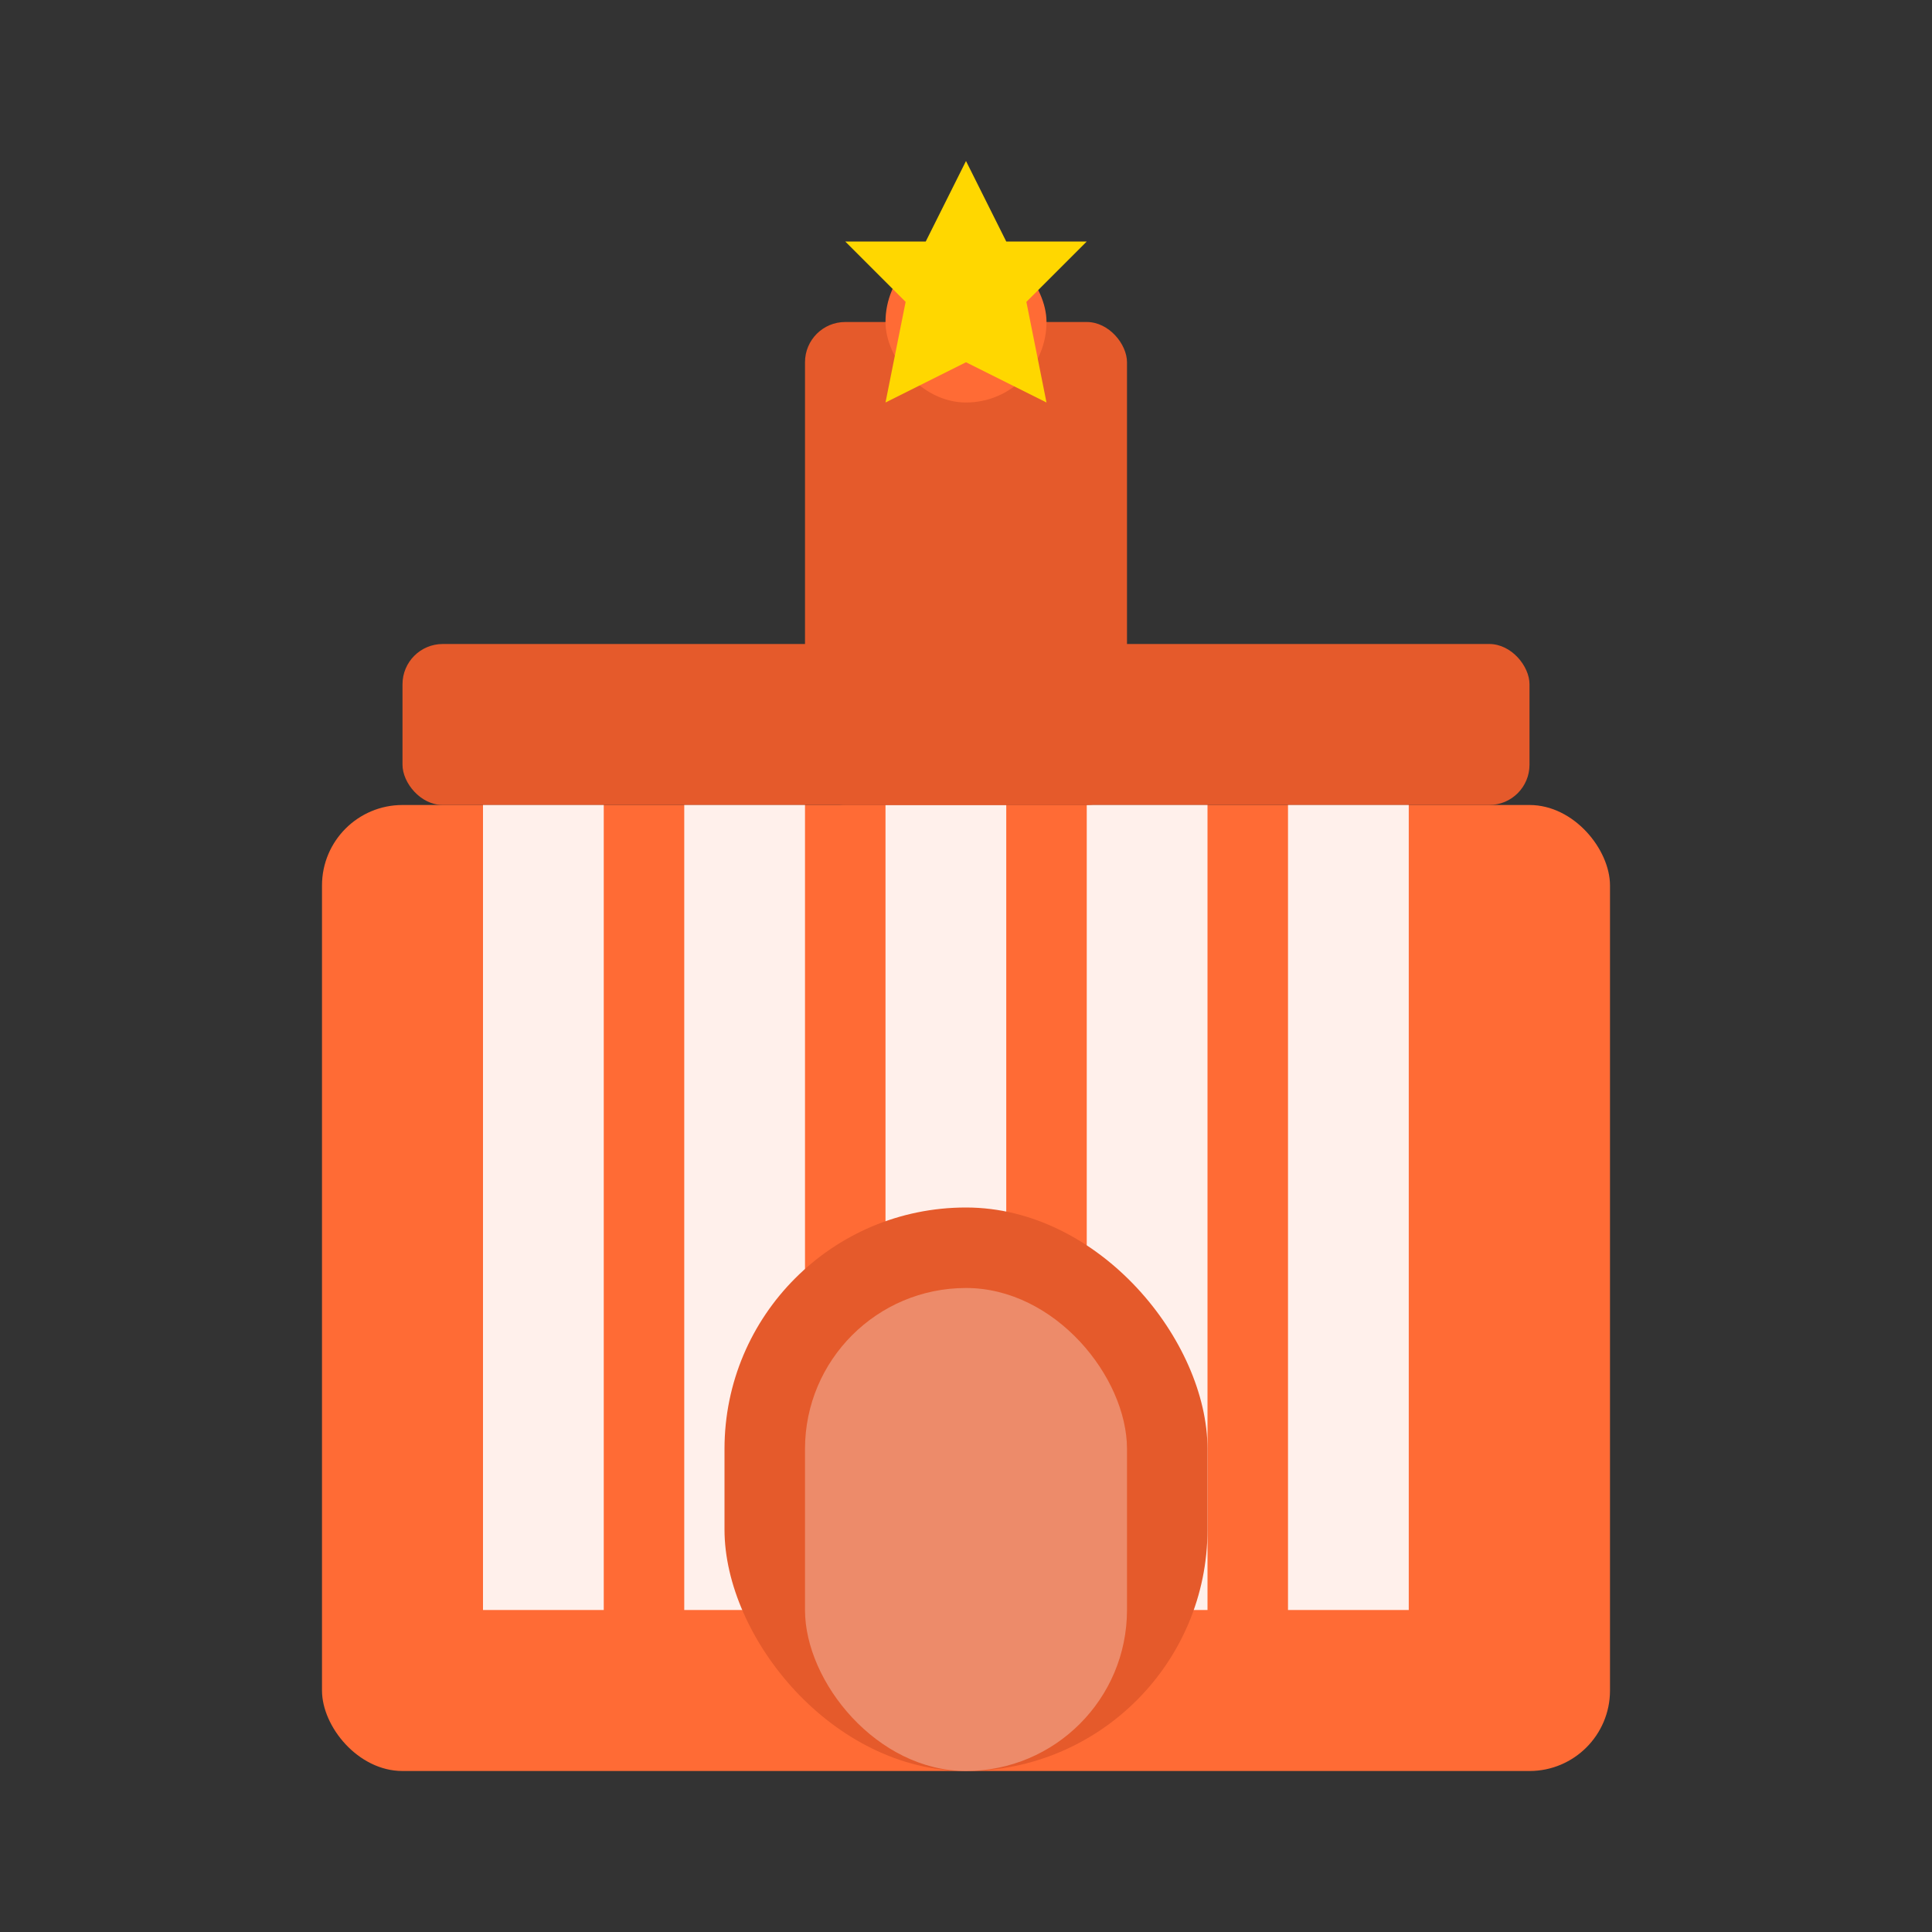 <svg width="48" height="48" viewBox="0 0 48 48" fill="none" xmlns="http://www.w3.org/2000/svg">
  <rect x="0" y="0" width="48" height="48" fill="#333333" stroke="none"/>
  <!-- 동국대 건물 실루엣 -->
  <rect x="8" y="20" width="32" height="24" rx="2" fill="#FF6B35"/>
  <rect x="10" y="16" width="28" height="4" rx="1" fill="#E55A2B"/>
  
  <!-- 기둥들 -->
  <rect x="12" y="20" width="3" height="20" fill="#FFFFFF" opacity="0.9"/>
  <rect x="17" y="20" width="3" height="20" fill="#FFFFFF" opacity="0.9"/>
  <rect x="22" y="20" width="3" height="20" fill="#FFFFFF" opacity="0.9"/>
  <rect x="27" y="20" width="3" height="20" fill="#FFFFFF" opacity="0.9"/>
  <rect x="32" y="20" width="3" height="20" fill="#FFFFFF" opacity="0.9"/>
  
  <!-- 중앙 탑 -->
  <rect x="20" y="8" width="8" height="12" rx="1" fill="#E55A2B"/>
  <rect x="22" y="6" width="4" height="4" rx="2" fill="#FF6B35"/>
  
  <!-- 입구 -->
  <rect x="18" y="30" width="12" height="14" rx="6" fill="#E55A2B"/>
  <rect x="20" y="32" width="8" height="12" rx="4" fill="#FFFFFF" opacity="0.3"/>
  
  <!-- 장식적인 별 -->
  <polygon points="24,4 25,6 27,6 25.5,7.5 26,10 24,9 22,10 22.5,7.5 21,6 23,6" fill="#FFD700"/>
</svg>